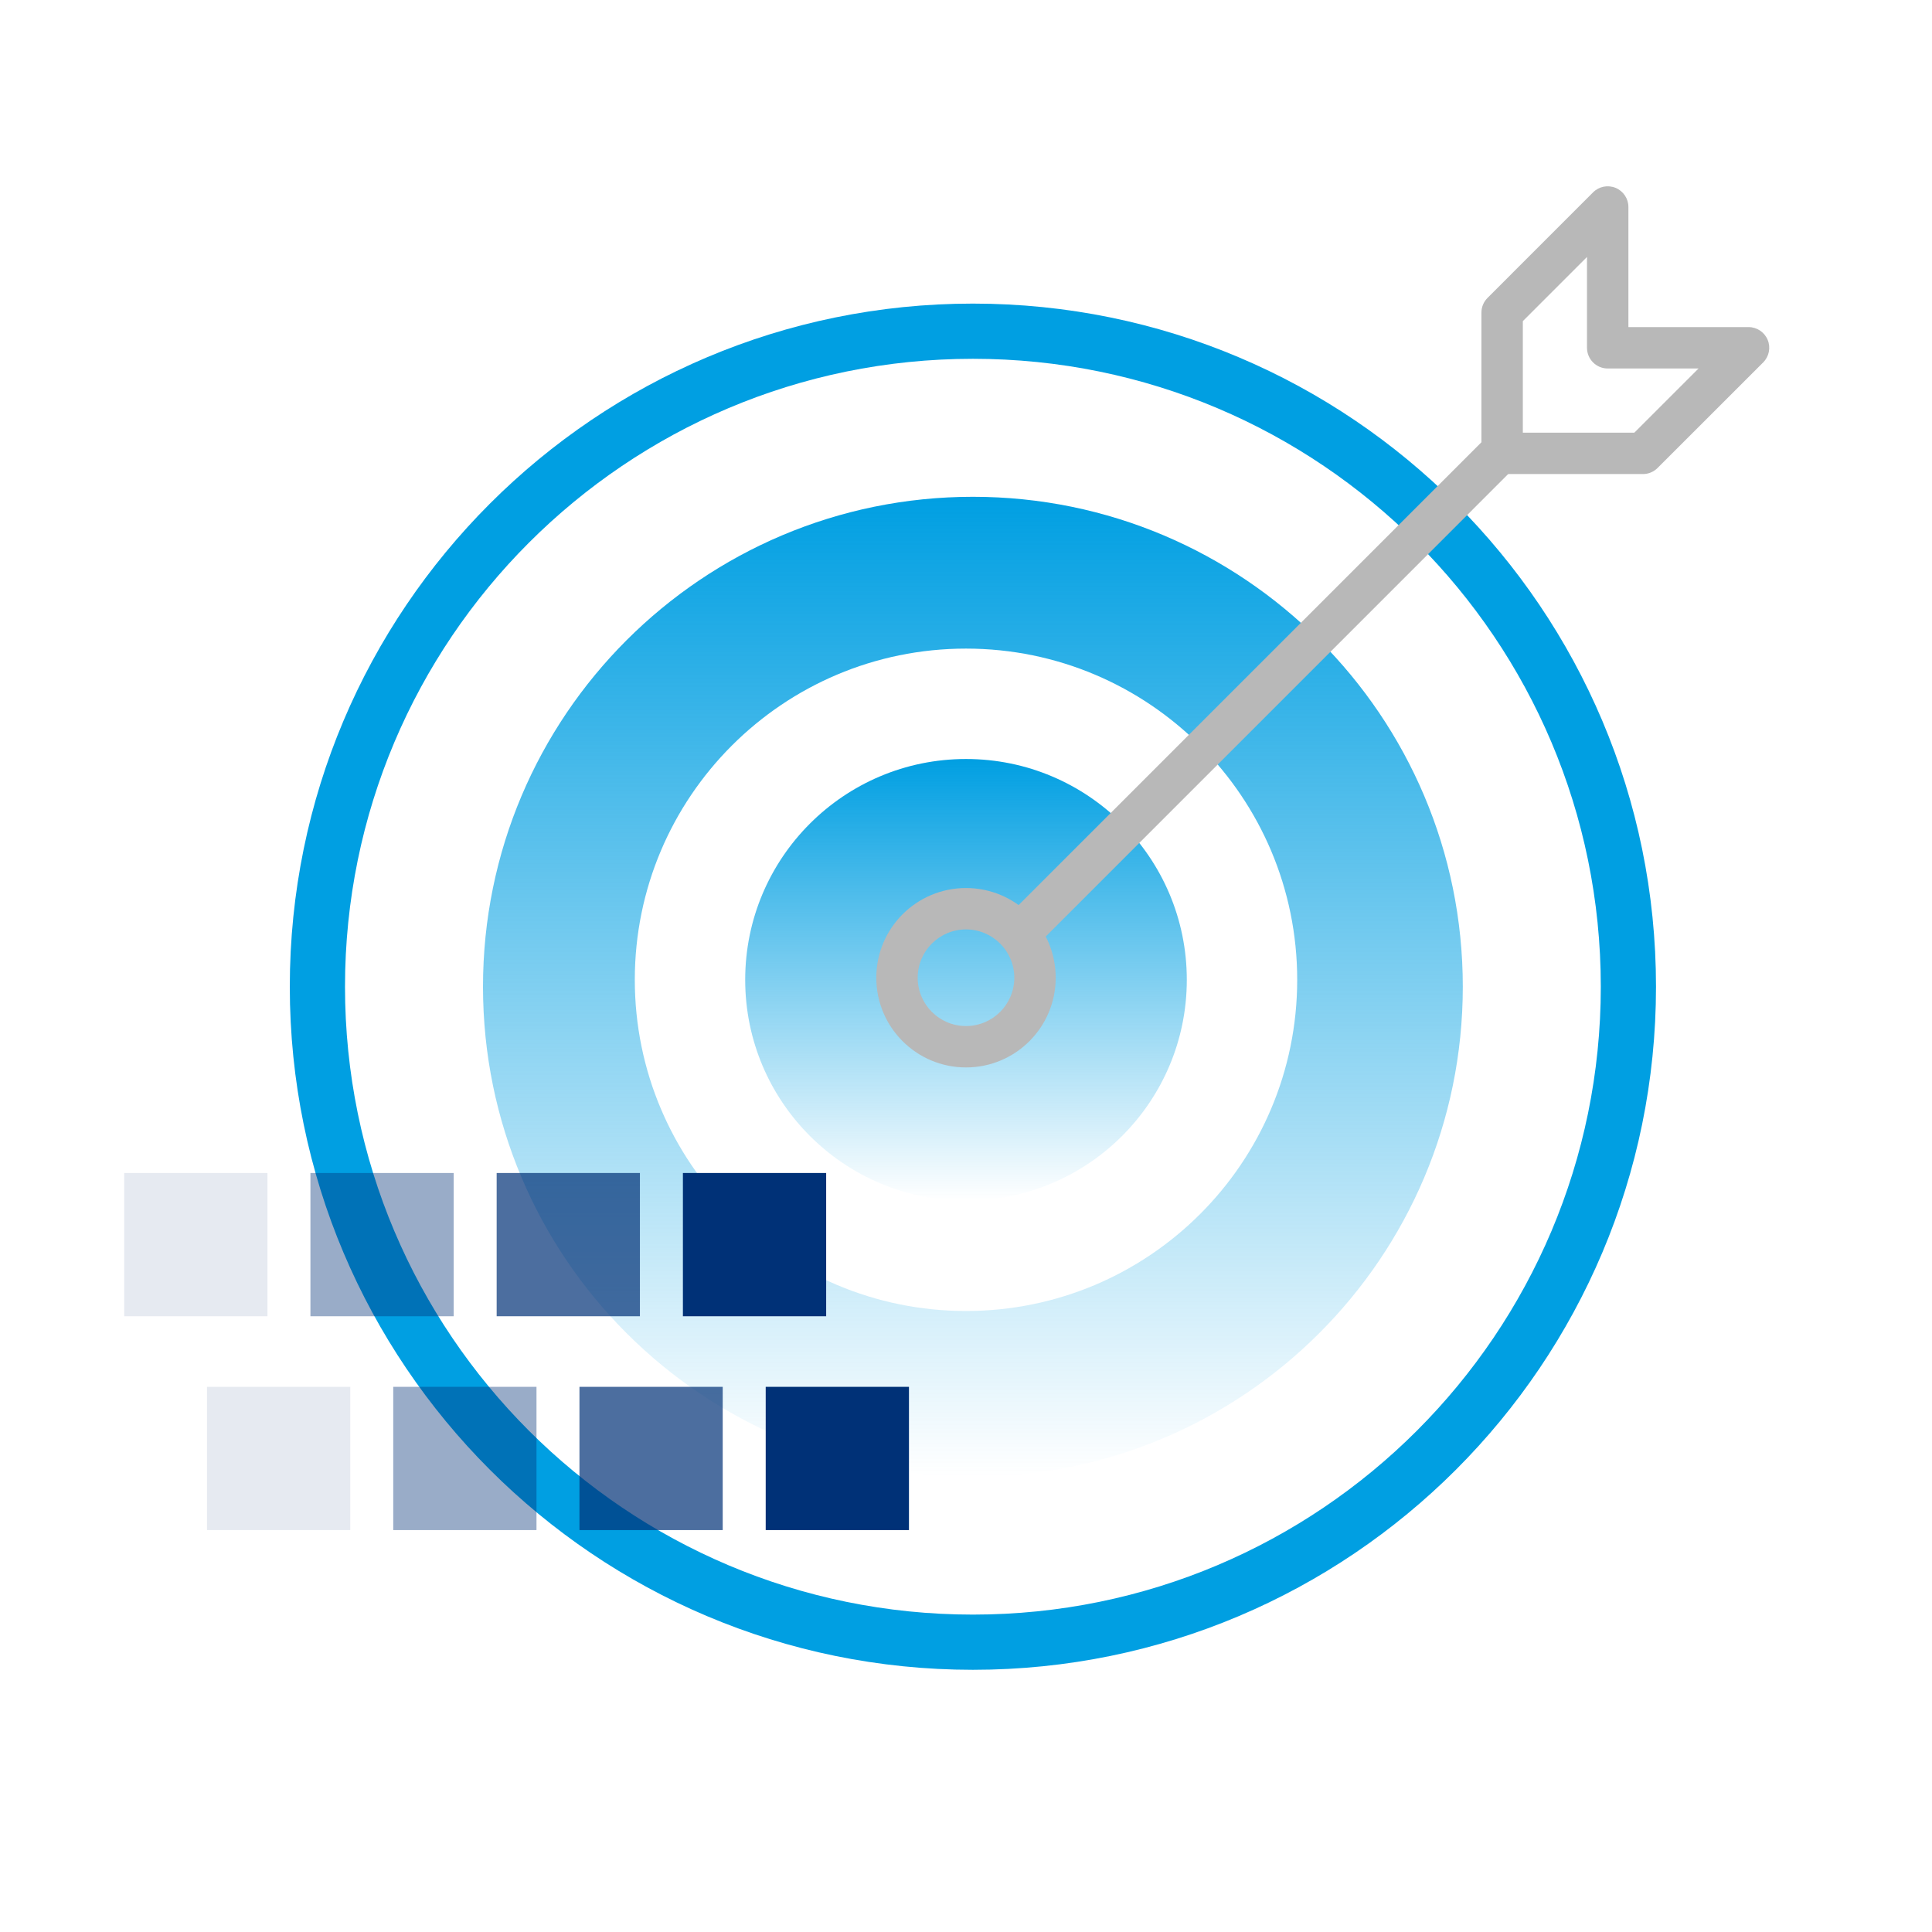<svg width="140" height="140" viewBox="0 0 140 140" fill="none" xmlns="http://www.w3.org/2000/svg">
<path fill-rule="evenodd" clip-rule="evenodd" d="M70.5 107C90.106 107 106 91.106 106 71.5C106 51.894 90.106 36 70.5 36C50.894 36 35 51.894 35 71.5C35 91.106 50.894 107 70.5 107ZM70 95C83.255 95 94 84.255 94 71C94 57.745 83.255 47 70 47C56.745 47 46 57.745 46 71C46 84.255 56.745 95 70 95Z" fill="url(#paint0_linear_583_24561)"/>
<path fill-rule="evenodd" clip-rule="evenodd" d="M70.5 26C45.371 26 25 46.371 25 71.5C25 96.629 45.371 117 70.5 117C95.629 117 116 96.629 116 71.5C116 46.371 95.629 26 70.5 26ZM21 71.5C21 44.162 43.162 22 70.5 22C97.838 22 120 44.162 120 71.5C120 98.838 97.838 121 70.5 121C43.162 121 21 98.838 21 71.5Z" fill="#009FE2"/>
<path d="M86 71C86 79.837 78.837 87 70 87C61.163 87 54 79.837 54 71C54 62.163 61.163 55 70 55C78.837 55 86 62.163 86 71Z" fill="url(#paint1_linear_583_24561)"/>
<path fill-rule="evenodd" clip-rule="evenodd" d="M110.23 31.289C110.816 31.875 110.816 32.825 110.23 33.41L75.061 68.58C74.475 69.166 73.525 69.166 72.939 68.58C72.354 67.995 72.354 67.045 72.939 66.459L108.109 31.289C108.695 30.703 109.645 30.703 110.23 31.289Z" fill="#B8B8B8"/>
<path fill-rule="evenodd" clip-rule="evenodd" d="M76.5 70.85C76.5 67.26 73.59 64.35 70 64.35C66.41 64.35 63.5 67.26 63.5 70.85C63.5 74.44 66.41 77.35 70 77.35C73.59 77.35 76.5 74.44 76.5 70.85ZM70 67.35C71.933 67.35 73.5 68.917 73.5 70.85C73.5 72.783 71.933 74.35 70 74.35C68.067 74.35 66.5 72.783 66.5 70.85C66.5 68.917 68.067 67.35 70 67.35Z" fill="#B8B8B8"/>
<path fill-rule="evenodd" clip-rule="evenodd" d="M117.074 13.614C117.634 13.846 118 14.393 118 15V23.702H126.706C127.313 23.702 127.86 24.067 128.092 24.628C128.324 25.188 128.195 25.834 127.766 26.263L120.112 33.913C119.831 34.194 119.449 34.352 119.051 34.352H108.85C108.021 34.352 107.35 33.68 107.35 32.852V22.65C107.35 22.252 107.508 21.871 107.789 21.59L115.439 13.939C115.868 13.51 116.513 13.382 117.074 13.614ZM110.35 23.271V31.352H118.43L123.083 26.702H116.5C115.672 26.702 115 26.03 115 25.202V18.621L110.35 23.271Z" fill="#B8B8B8"/>
<path opacity="0.1" d="M15 110.876V100.495H25.381V110.876H15Z" fill="#003177"/>
<path opacity="0.1" d="M9 95.381V85H19.381V95.381H9Z" fill="#003177"/>
<path opacity="0.4" d="M28.495 110.876V100.495H38.876V110.876H28.495Z" fill="#003177"/>
<path opacity="0.4" d="M22.495 95.381V85H32.876V95.381H22.495Z" fill="#003177"/>
<path opacity="0.7" d="M41.99 110.876V100.495H52.371V110.876H41.99Z" fill="#003177"/>
<path opacity="0.7" d="M35.99 95.381V85H46.371V95.381H35.99Z" fill="#003177"/>
<path d="M55.486 110.876V100.495H65.867V110.876H55.486Z" fill="#003177"/>
<path d="M49.486 95.381V85H59.867V95.381H49.486Z" fill="#003177"/>
<defs>
<linearGradient id="paint0_linear_583_24561" x1="70.5" y1="36" x2="70.5" y2="107" gradientUnits="userSpaceOnUse">
<stop stop-color="#009FE2"/>
<stop offset="1" stop-color="#009FE2" stop-opacity="0"/>
</linearGradient>
<linearGradient id="paint1_linear_583_24561" x1="70" y1="55" x2="70" y2="87" gradientUnits="userSpaceOnUse">
<stop stop-color="#009FE2"/>
<stop offset="1" stop-color="#009FE2" stop-opacity="0"/>
</linearGradient>
</defs>
</svg>